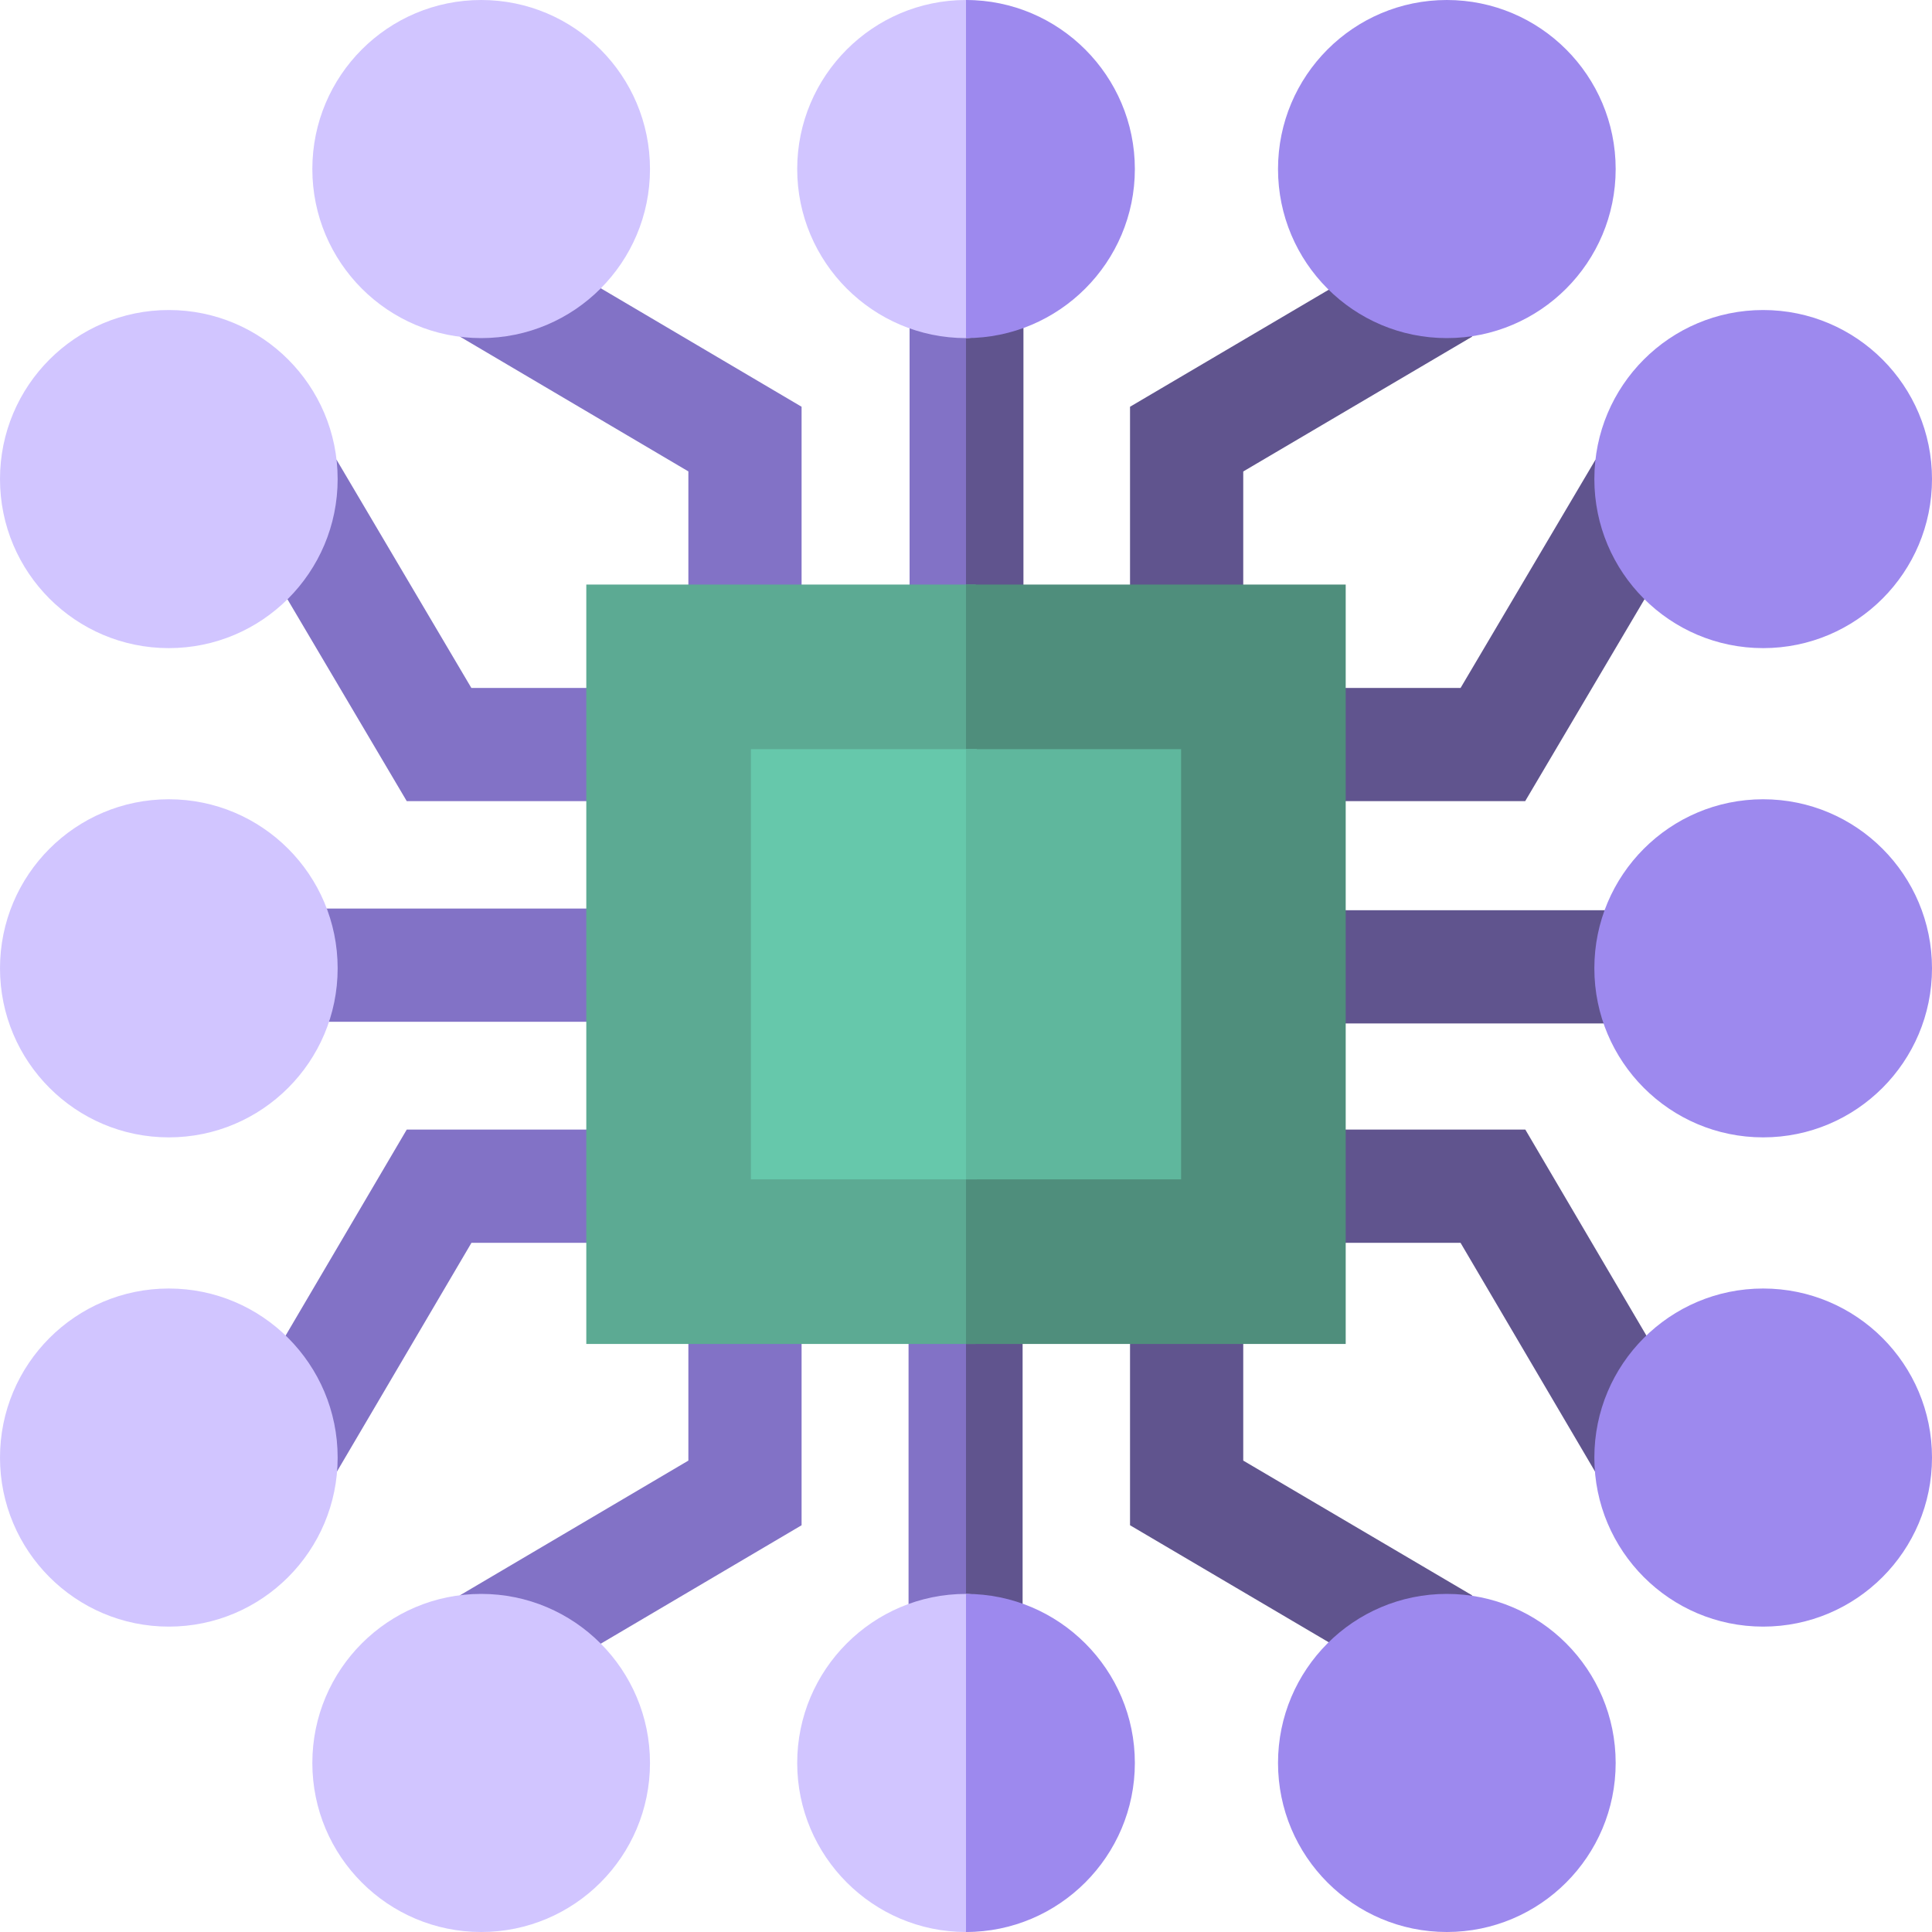 <svg width="30" height="30" viewBox="0 0 30 30" fill="none" xmlns="http://www.w3.org/2000/svg">
<path d="M14.124 4.469H15.167V9.956H14.124V4.469Z" fill="#8272C6"/>
<path d="M12.447 9.955H10.689V7.32L7.14 5.226L8.033 3.712L12.447 6.316V9.955Z" fill="#8272C6"/>
<path d="M19.305 9.956H17.547V6.316L21.968 3.712L22.86 5.227L19.305 7.321V9.956Z" fill="#60548E"/>
<path d="M14.108 19.99H15.152V25.53H14.108V19.99Z" fill="#8272C6"/>
<path d="M15 4.469H15.892V9.956H15V4.469Z" fill="#60548E"/>
<path d="M15 19.99H15.879V25.53H15V19.99Z" fill="#60548E"/>
<path d="M21.968 26.288L17.547 23.684V19.979H19.305V22.68L22.86 24.773L21.968 26.288Z" fill="#60548E"/>
<path d="M8.033 26.287L7.14 24.773L10.689 22.68V19.99H12.447V23.684L8.033 26.287Z" fill="#8272C6"/>
<path d="M20.017 14.134H25.531V15.892H20.017V14.134Z" fill="#60548E"/>
<path d="M23.683 12.44H20.017V10.682H22.68L24.774 7.139L26.287 8.034L23.683 12.44Z" fill="#60548E"/>
<path d="M24.773 22.859L22.679 19.298H20.017V17.54H23.685L26.288 21.968L24.773 22.859Z" fill="#60548E"/>
<path d="M4.47 14.108H9.983V15.866H4.47V14.108Z" fill="#8272C6"/>
<path d="M5.227 22.859L3.712 21.968L6.316 17.54H9.983V19.298H7.321L5.227 22.859Z" fill="#8272C6"/>
<path d="M9.982 12.44H6.316L3.712 8.034L5.226 7.139L7.319 10.682H9.982V12.44Z" fill="#8272C6"/>
<path d="M15.152 20.869H9.104V9.077H15.152V20.869Z" fill="#5CAA93"/>
<path d="M15 5.25C13.555 5.25 12.379 4.072 12.379 2.625C12.379 1.178 13.555 0 15 0C16.446 0 16.446 5.25 15 5.25Z" fill="#D1C5FF"/>
<path d="M15 0V5.25C16.445 5.25 17.622 4.072 17.622 2.625C17.622 1.178 16.445 0 15 0Z" fill="#9D89EE"/>
<path d="M7.472 30C8.919 30 10.093 28.825 10.093 27.375C10.093 25.925 8.919 24.75 7.472 24.75C6.024 24.75 4.85 25.925 4.85 27.375C4.85 28.825 6.024 30 7.472 30Z" fill="#D1C5FF"/>
<path d="M7.472 5.25C8.919 5.25 10.093 4.075 10.093 2.625C10.093 1.175 8.919 0 7.472 0C6.024 0 4.85 1.175 4.85 2.625C4.85 4.075 6.024 5.25 7.472 5.25Z" fill="#D1C5FF"/>
<path d="M2.621 10.064C4.069 10.064 5.243 8.888 5.243 7.439C5.243 5.989 4.069 4.814 2.621 4.814C1.174 4.814 0 5.989 0 7.439C0 8.888 1.174 10.064 2.621 10.064Z" fill="#D1C5FF"/>
<path d="M2.621 25.258C4.069 25.258 5.243 24.082 5.243 22.633C5.243 21.183 4.069 20.008 2.621 20.008C1.174 20.008 0 21.183 0 22.633C0 24.082 1.174 25.258 2.621 25.258Z" fill="#D1C5FF"/>
<path d="M2.621 17.661C4.069 17.661 5.243 16.485 5.243 15.036C5.243 13.586 4.069 12.411 2.621 12.411C1.174 12.411 0 13.586 0 15.036C0 16.485 1.174 17.661 2.621 17.661Z" fill="#D1C5FF"/>
<path d="M27.378 10.064C28.826 10.064 30 8.888 30 7.439C30 5.989 28.826 4.814 27.378 4.814C25.931 4.814 24.757 5.989 24.757 7.439C24.757 8.888 25.931 10.064 27.378 10.064Z" fill="#9D89EE"/>
<path d="M27.378 25.258C28.826 25.258 30 24.082 30 22.633C30 21.183 28.826 20.008 27.378 20.008C25.931 20.008 24.757 21.183 24.757 22.633C24.757 24.082 25.931 25.258 27.378 25.258Z" fill="#9D89EE"/>
<path d="M27.378 17.661C28.826 17.661 30 16.485 30 15.036C30 13.586 28.826 12.411 27.378 12.411C25.931 12.411 24.757 13.586 24.757 15.036C24.757 16.485 25.931 17.661 27.378 17.661Z" fill="#9D89EE"/>
<path d="M22.466 5.25C23.914 5.25 25.088 4.075 25.088 2.625C25.088 1.175 23.914 0 22.466 0C21.019 0 19.845 1.175 19.845 2.625C19.845 4.075 21.019 5.25 22.466 5.25Z" fill="#9D89EE"/>
<path d="M22.466 30C23.914 30 25.088 28.825 25.088 27.375C25.088 25.925 23.914 24.75 22.466 24.75C21.019 24.75 19.845 25.925 19.845 27.375C19.845 28.825 21.019 30 22.466 30Z" fill="#9D89EE"/>
<path d="M15 30C13.555 30 12.379 28.822 12.379 27.375C12.379 25.927 13.555 24.75 15 24.75C16.446 24.75 16.446 30 15 30Z" fill="#D1C5FF"/>
<path d="M15 24.75V30C16.445 30 17.622 28.822 17.622 27.375C17.622 25.927 16.445 24.75 15 24.75Z" fill="#9D89EE"/>
<path d="M15 9.077H20.896V20.869H15V9.077Z" fill="#4F8E7C"/>
<path d="M15.167 18.313H11.66V11.633H15.167V18.313Z" fill="#66C8AB"/>
<path d="M15 11.633H18.34V18.313H15V11.633Z" fill="#5FB79D"/>
</svg>
